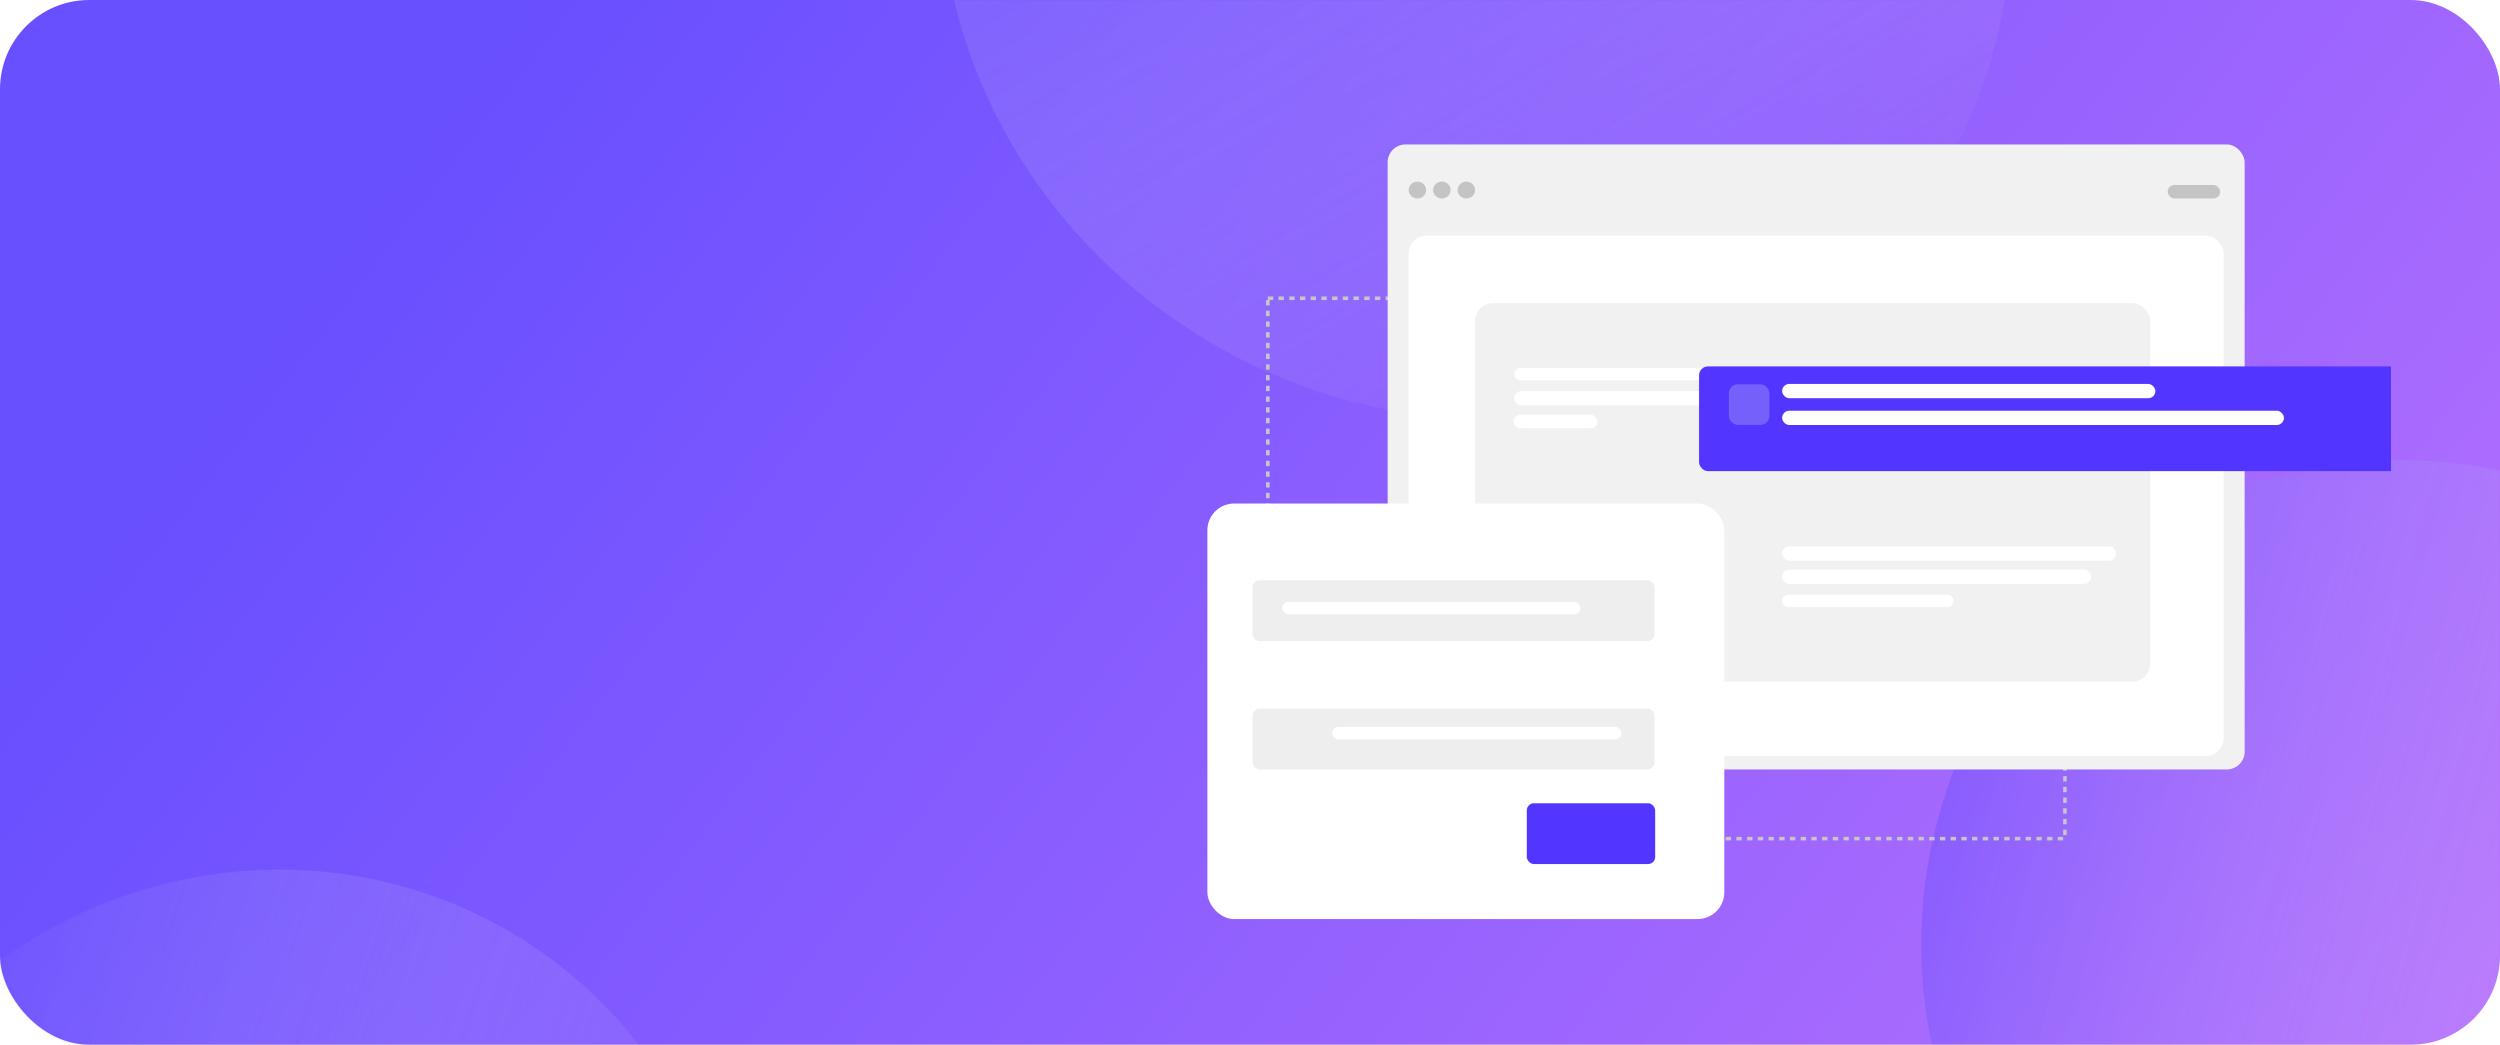 <svg width="1400" height="585" viewBox="0 0 1400 585" fill="none" xmlns="http://www.w3.org/2000/svg">
<rect width="1400" height="585" rx="50" fill="url(#paint0_linear_68_385)"/>
<mask id="mask0_68_385" style="mask-type:alpha" maskUnits="userSpaceOnUse" x="0" y="0" width="1400" height="585">
<rect width="1400" height="585" rx="50" fill="url(#paint1_linear_68_385)"/>
</mask>
<g mask="url(#mask0_68_385)">
<ellipse cx="292.509" cy="297.539" rx="292.509" ry="297.539" transform="matrix(0.867 -0.498 0.537 0.843 413 -159.93)" fill="url(#paint2_linear_68_385)" fill-opacity="0.44" style="mix-blend-mode:multiply"/>
<ellipse cx="265.977" cy="260.665" rx="265.977" ry="260.665" transform="matrix(0.255 -0.967 0.971 0.238 1017 717.325)" fill="url(#paint3_linear_68_385)" fill-opacity="0.42" style="mix-blend-mode:multiply"/>
<ellipse cx="265.977" cy="260.665" rx="265.977" ry="260.665" transform="matrix(0.309 -0.951 0.956 0.292 -182 927.951)" fill="url(#paint4_linear_68_385)" fill-opacity="0.42" style="mix-blend-mode:multiply"/>
</g>
<g clip-path="url(#clip0_68_385)">
<rect x="709.974" y="167.023" width="446.395" height="302.606" stroke="#C6C6C6" stroke-width="2" stroke-linejoin="round" stroke-dasharray="3 3"/>
<rect x="777.086" y="80.886" width="479.914" height="350.013" rx="10" fill="#F1F1F1"/>
<rect x="788.838" y="131.969" width="456.408" height="291.362" rx="10" fill="white"/>
<rect x="826.055" y="169.809" width="378.055" height="211.9" rx="10" fill="#F1F1F1"/>
<rect x="1213.9" y="103.589" width="29.383" height="7.568" rx="3.784" fill="#C4C4C4"/>
<rect x="998" y="306" width="187" height="8" rx="4" fill="white"/>
<rect x="848" y="206" width="111" height="7" rx="3.5" fill="white"/>
<rect x="998" y="319" width="173" height="8" rx="4" fill="white"/>
<rect x="848" y="219" width="111" height="8" rx="4" fill="white"/>
<rect x="998" y="333" width="96" height="7" rx="3.5" fill="white"/>
<rect x="847.606" y="232.243" width="47.012" height="7.568" rx="3.784" fill="white"/>
<ellipse cx="793.736" cy="106.427" rx="4.897" ry="4.73" fill="#C4C4C4"/>
<ellipse cx="807.447" cy="106.427" rx="4.897" ry="4.73" fill="#C4C4C4"/>
<ellipse cx="821.158" cy="106.427" rx="4.897" ry="4.73" fill="#C4C4C4"/>
<g filter="url(#filter0_d_68_385)">
<rect x="671.136" y="271.973" width="289.47" height="232.711" rx="15" fill="white"/>
</g>
<rect x="701.406" y="324.948" width="225.143" height="34.055" rx="4" fill="#EEEEEE"/>
<rect x="718" y="337" width="167" height="7" rx="3.5" fill="white"/>
<rect x="701.406" y="396.841" width="225.143" height="34.055" rx="4" fill="#EEEEEE"/>
<rect x="855" y="449.816" width="71.894" height="34.055" rx="4" fill="#5236FF"/>
<rect x="746" y="407" width="162" height="7" rx="3.5" fill="white"/>
<g filter="url(#filter1_d_68_385)">
<rect x="945.472" y="198.188" width="393.528" height="58.651" rx="5" fill="#5236FF"/>
</g>
<rect x="968.175" y="215.215" width="22.703" height="22.703" rx="5" fill="#7660FC"/>
<rect x="998" y="215" width="209" height="8" rx="4" fill="white"/>
<rect x="998" y="230" width="281" height="8" rx="4" fill="white"/>
</g>
<defs>
<filter id="filter0_d_68_385" x="655.136" y="260.973" width="331.47" height="274.711" filterUnits="userSpaceOnUse" color-interpolation-filters="sRGB">
<feFlood flood-opacity="0" result="BackgroundImageFix"/>
<feColorMatrix in="SourceAlpha" type="matrix" values="0 0 0 0 0 0 0 0 0 0 0 0 0 0 0 0 0 0 127 0" result="hardAlpha"/>
<feOffset dx="5" dy="10"/>
<feGaussianBlur stdDeviation="10.5"/>
<feComposite in2="hardAlpha" operator="out"/>
<feColorMatrix type="matrix" values="0 0 0 0 0.7 0 0 0 0 0.7 0 0 0 0 0.7 0 0 0 0.25 0"/>
<feBlend mode="normal" in2="BackgroundImageFix" result="effect1_dropShadow_68_385"/>
<feBlend mode="normal" in="SourceGraphic" in2="effect1_dropShadow_68_385" result="shape"/>
</filter>
<filter id="filter1_d_68_385" x="944.472" y="198.188" width="407.528" height="72.651" filterUnits="userSpaceOnUse" color-interpolation-filters="sRGB">
<feFlood flood-opacity="0" result="BackgroundImageFix"/>
<feColorMatrix in="SourceAlpha" type="matrix" values="0 0 0 0 0 0 0 0 0 0 0 0 0 0 0 0 0 0 127 0" result="hardAlpha"/>
<feOffset dx="6" dy="7"/>
<feGaussianBlur stdDeviation="3.5"/>
<feComposite in2="hardAlpha" operator="out"/>
<feColorMatrix type="matrix" values="0 0 0 0 0.5 0 0 0 0 0.5 0 0 0 0 0.5 0 0 0 0.25 0"/>
<feBlend mode="normal" in2="BackgroundImageFix" result="effect1_dropShadow_68_385"/>
<feBlend mode="normal" in="SourceGraphic" in2="effect1_dropShadow_68_385" result="shape"/>
</filter>
<linearGradient id="paint0_linear_68_385" x1="294.833" y1="-2.90267e-05" x2="1273.24" y2="750.294" gradientUnits="userSpaceOnUse">
<stop stop-color="#684FFF"/>
<stop offset="1" stop-color="#B871FE"/>
</linearGradient>
<linearGradient id="paint1_linear_68_385" x1="294.833" y1="-2.90267e-05" x2="1273.24" y2="750.294" gradientUnits="userSpaceOnUse">
<stop stop-color="#684FFF"/>
<stop offset="1" stop-color="#B871FE"/>
</linearGradient>
<linearGradient id="paint2_linear_68_385" x1="292.509" y1="0" x2="292.509" y2="595.078" gradientUnits="userSpaceOnUse">
<stop stop-color="#684FFF"/>
<stop offset="1" stop-color="#FFF8F0" stop-opacity="0"/>
</linearGradient>
<linearGradient id="paint3_linear_68_385" x1="265.977" y1="0" x2="265.977" y2="521.33" gradientUnits="userSpaceOnUse">
<stop stop-color="#684FFF"/>
<stop offset="1" stop-color="#FFF8F0" stop-opacity="0"/>
</linearGradient>
<linearGradient id="paint4_linear_68_385" x1="265.977" y1="0" x2="265.977" y2="521.33" gradientUnits="userSpaceOnUse">
<stop stop-color="#684FFF"/>
<stop offset="1" stop-color="#FFF8F0" stop-opacity="0"/>
</linearGradient>
<clipPath id="clip0_68_385">
<rect width="668" height="494" fill="white" transform="translate(671 46)"/>
</clipPath>
</defs>
</svg>
